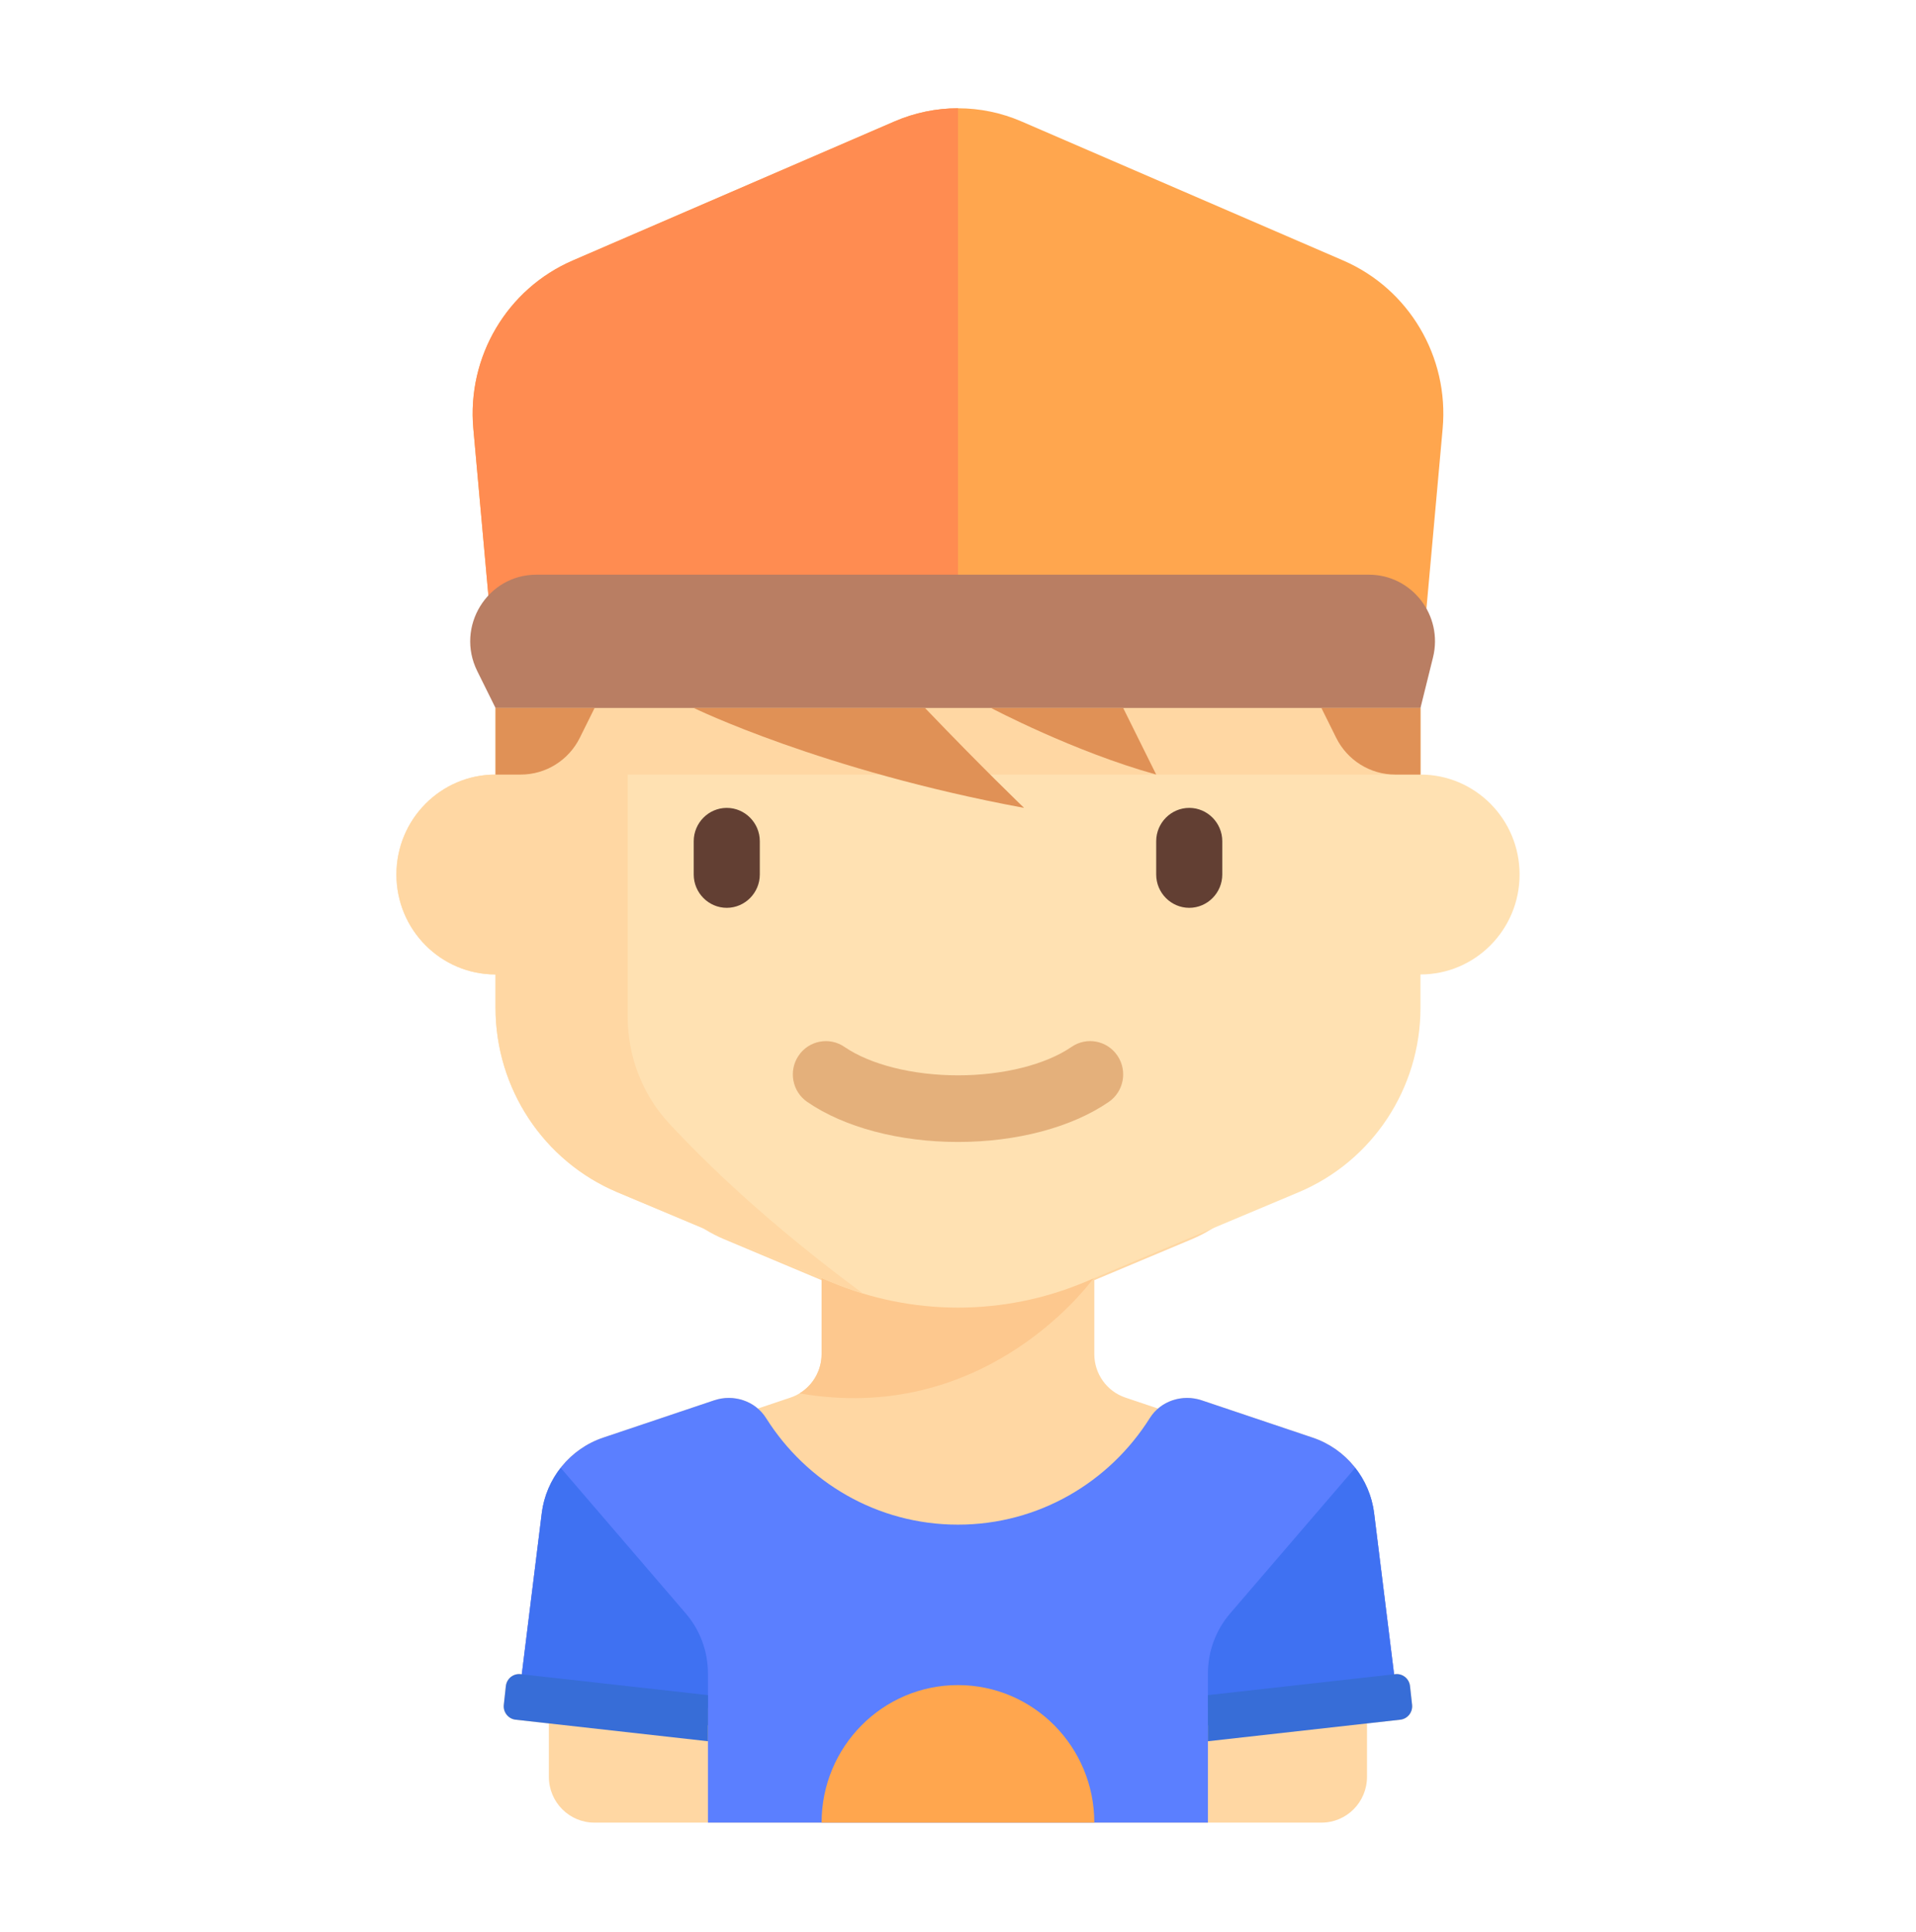 <svg width="117" height="118" viewBox="0 0 117 118" fill="none" xmlns="http://www.w3.org/2000/svg">
<path d="M86.228 104.108L86.102 102.964C86.052 102.512 85.648 102.186 85.2 102.236L85.129 102.244L83.91 92.409C83.645 90.27 82.185 88.474 80.157 87.792L73.384 85.515C72.454 85.202 71.433 85.402 70.716 86.018L68.721 85.347C67.587 84.966 66.823 83.896 66.823 82.692V78.177L72.801 75.665C75.904 74.362 77.925 71.304 77.925 67.914V66.514C80.225 66.514 82.089 64.634 82.089 62.315C82.089 59.996 80.225 58.116 77.925 58.116V55.317C77.925 51.452 74.819 48.319 70.986 48.319H46.007C42.174 48.319 39.068 51.452 39.068 55.317V58.116C36.768 58.116 34.904 59.996 34.904 62.315C34.904 64.634 36.768 66.514 39.068 66.514V67.914C39.068 71.304 41.089 74.361 44.192 75.665L50.17 78.178V82.692C50.17 83.897 49.405 84.966 48.272 85.347L46.277 86.018C45.559 85.402 44.539 85.203 43.609 85.516L36.835 87.793C34.807 88.475 33.348 90.27 33.083 92.409L31.863 102.244L31.793 102.237C31.344 102.186 30.941 102.512 30.89 102.965L30.765 104.108C30.715 104.56 31.038 104.968 31.486 105.018L33.516 105.246V108.503C33.516 110.049 34.759 111.303 36.292 111.303H80.701C82.234 111.303 83.476 110.049 83.476 108.503V105.246L85.506 105.018C85.955 104.968 86.278 104.56 86.228 104.108Z" fill="#FFD7A3"/>
<path d="M50.17 78.061V82.692C50.17 83.688 49.647 84.59 48.825 85.089C59.884 87.016 66.205 78.826 66.78 78.061H50.17Z" fill="#FDC88E"/>
<path d="M73.762 111.302V104.304H85.385L83.91 92.409C83.645 90.27 82.185 88.474 80.157 87.792L73.384 85.515C72.204 85.118 70.877 85.542 70.211 86.601C67.751 90.51 63.427 93.107 58.496 93.107C53.566 93.107 49.242 90.51 46.782 86.601C46.115 85.542 44.788 85.118 43.609 85.515L36.835 87.792C34.807 88.474 33.348 90.27 33.082 92.409L31.762 103.059L43.231 104.304V111.302H73.762V111.302Z" fill="#5B7FFF"/>
<path d="M43.231 105.361V102.193C43.231 100.847 42.75 99.546 41.876 98.528L34.24 89.638C33.623 90.424 33.211 91.375 33.083 92.409L31.633 104.105C33.84 104.238 39.711 104.932 43.231 105.361Z" fill="#3F71F2"/>
<path d="M43.231 103.518L31.793 102.237C31.344 102.186 30.941 102.512 30.89 102.965L30.765 104.108C30.715 104.56 31.038 104.968 31.486 105.018L43.231 106.334V103.518Z" fill="#376DD7"/>
<path d="M73.762 105.361V102.193C73.762 100.847 74.243 99.546 75.118 98.528L82.754 89.638C83.37 90.424 83.782 91.375 83.91 92.409L85.36 104.105C83.153 104.238 77.281 104.932 73.762 105.361Z" fill="#3F71F2"/>
<path d="M73.762 103.518L85.2 102.237C85.649 102.186 86.052 102.512 86.102 102.965L86.228 104.108C86.278 104.56 85.955 104.968 85.507 105.018L73.762 106.334V103.518Z" fill="#376DD7"/>
<path d="M58.496 102.904C53.898 102.904 50.17 106.664 50.17 111.302H66.823C66.823 106.664 63.095 102.904 58.496 102.904Z" fill="#FFA64E"/>
<path d="M86.741 47.301V43.233C86.741 37.615 82.225 33.06 76.655 33.06H40.345C34.775 33.06 30.259 37.615 30.259 43.233V47.301H30.259C26.916 47.301 24.207 50.034 24.207 53.405C24.207 56.776 26.916 59.508 30.259 59.508H30.259V61.543C30.259 66.471 33.197 70.915 37.707 72.811L50.741 78.288C53.2 79.321 55.837 79.853 58.5 79.853C61.163 79.853 63.8 79.321 66.258 78.288L79.293 72.811C83.803 70.915 86.741 66.471 86.741 61.543V59.508C90.084 59.508 92.793 56.776 92.793 53.405C92.793 50.034 90.084 47.301 86.741 47.301Z" fill="#FFE1B2"/>
<path d="M44.379 55.439C43.27 55.439 42.362 54.524 42.362 53.405V51.37C42.362 50.252 43.27 49.336 44.379 49.336C45.489 49.336 46.397 50.252 46.397 51.37V53.405C46.397 54.524 45.489 55.439 44.379 55.439Z" fill="#623F33"/>
<path d="M72.621 55.439C71.511 55.439 70.603 54.524 70.603 53.405V51.37C70.603 50.252 71.511 49.336 72.621 49.336C73.73 49.336 74.638 50.252 74.638 51.37V53.405C74.638 54.524 73.73 55.439 72.621 55.439Z" fill="#623F33"/>
<path d="M58.5 69.737C54.914 69.737 51.559 68.847 49.296 67.294C48.376 66.662 48.136 65.397 48.764 64.468C49.389 63.54 50.645 63.299 51.566 63.931C53.152 65.018 55.744 65.668 58.5 65.668C61.256 65.668 63.849 65.018 65.434 63.931C66.357 63.297 67.61 63.539 68.237 64.468C68.864 65.397 68.624 66.662 67.704 67.294C65.441 68.847 62.086 69.737 58.5 69.737Z" fill="#E4B07B"/>
<path d="M86.742 47.301V43.233H30.26V47.301C26.917 47.301 24.208 50.034 24.208 53.405C24.208 56.776 26.917 59.508 30.26 59.508V61.543C30.26 66.471 33.198 70.915 37.708 72.811L50.742 78.288C51.38 78.556 52.031 78.787 52.69 78.987C46.93 74.737 43.096 71.022 40.849 68.593C39.215 66.826 38.329 64.493 38.329 62.076V47.301H86.742Z" fill="#FFD7A3"/>
<path d="M86.741 41.198H30.259L28.905 26.179C28.509 21.79 30.96 17.644 34.977 15.908L54.629 7.413C55.852 6.885 57.169 6.612 58.499 6.612H58.501C59.831 6.612 61.148 6.885 62.37 7.413L82.023 15.908C86.039 17.644 88.491 21.79 88.095 26.179L86.741 41.198Z" fill="#FFA64E"/>
<path d="M58.5 6.612H58.499C57.169 6.612 55.852 6.885 54.629 7.413L34.977 15.908C30.96 17.644 28.509 21.79 28.905 26.179L30.259 41.198H58.5V6.612Z" fill="#FF8C51"/>
<path d="M83.591 35.095H32.752C29.753 35.095 27.802 38.278 29.144 40.983L30.259 43.233H86.741L87.505 40.151C88.142 37.582 86.216 35.095 83.591 35.095Z" fill="#B97E63"/>
<path d="M42.362 43.233C42.362 43.233 50.179 47.047 62.535 49.336C62.535 49.336 59.95 46.856 56.483 43.233H42.362Z" fill="#E09156"/>
<path d="M60.517 43.233C60.517 43.233 65.56 45.903 70.603 47.301L68.586 43.233H60.517Z" fill="#E09156"/>
<path d="M30.259 43.233V47.301H31.8C33.328 47.301 34.725 46.431 35.408 45.052L36.31 43.233H30.259Z" fill="#E09156"/>
<path d="M86.741 43.233V47.301H85.2C83.672 47.301 82.275 46.431 81.592 45.052L80.69 43.233H86.741Z" fill="#E09156"/>
</svg>
